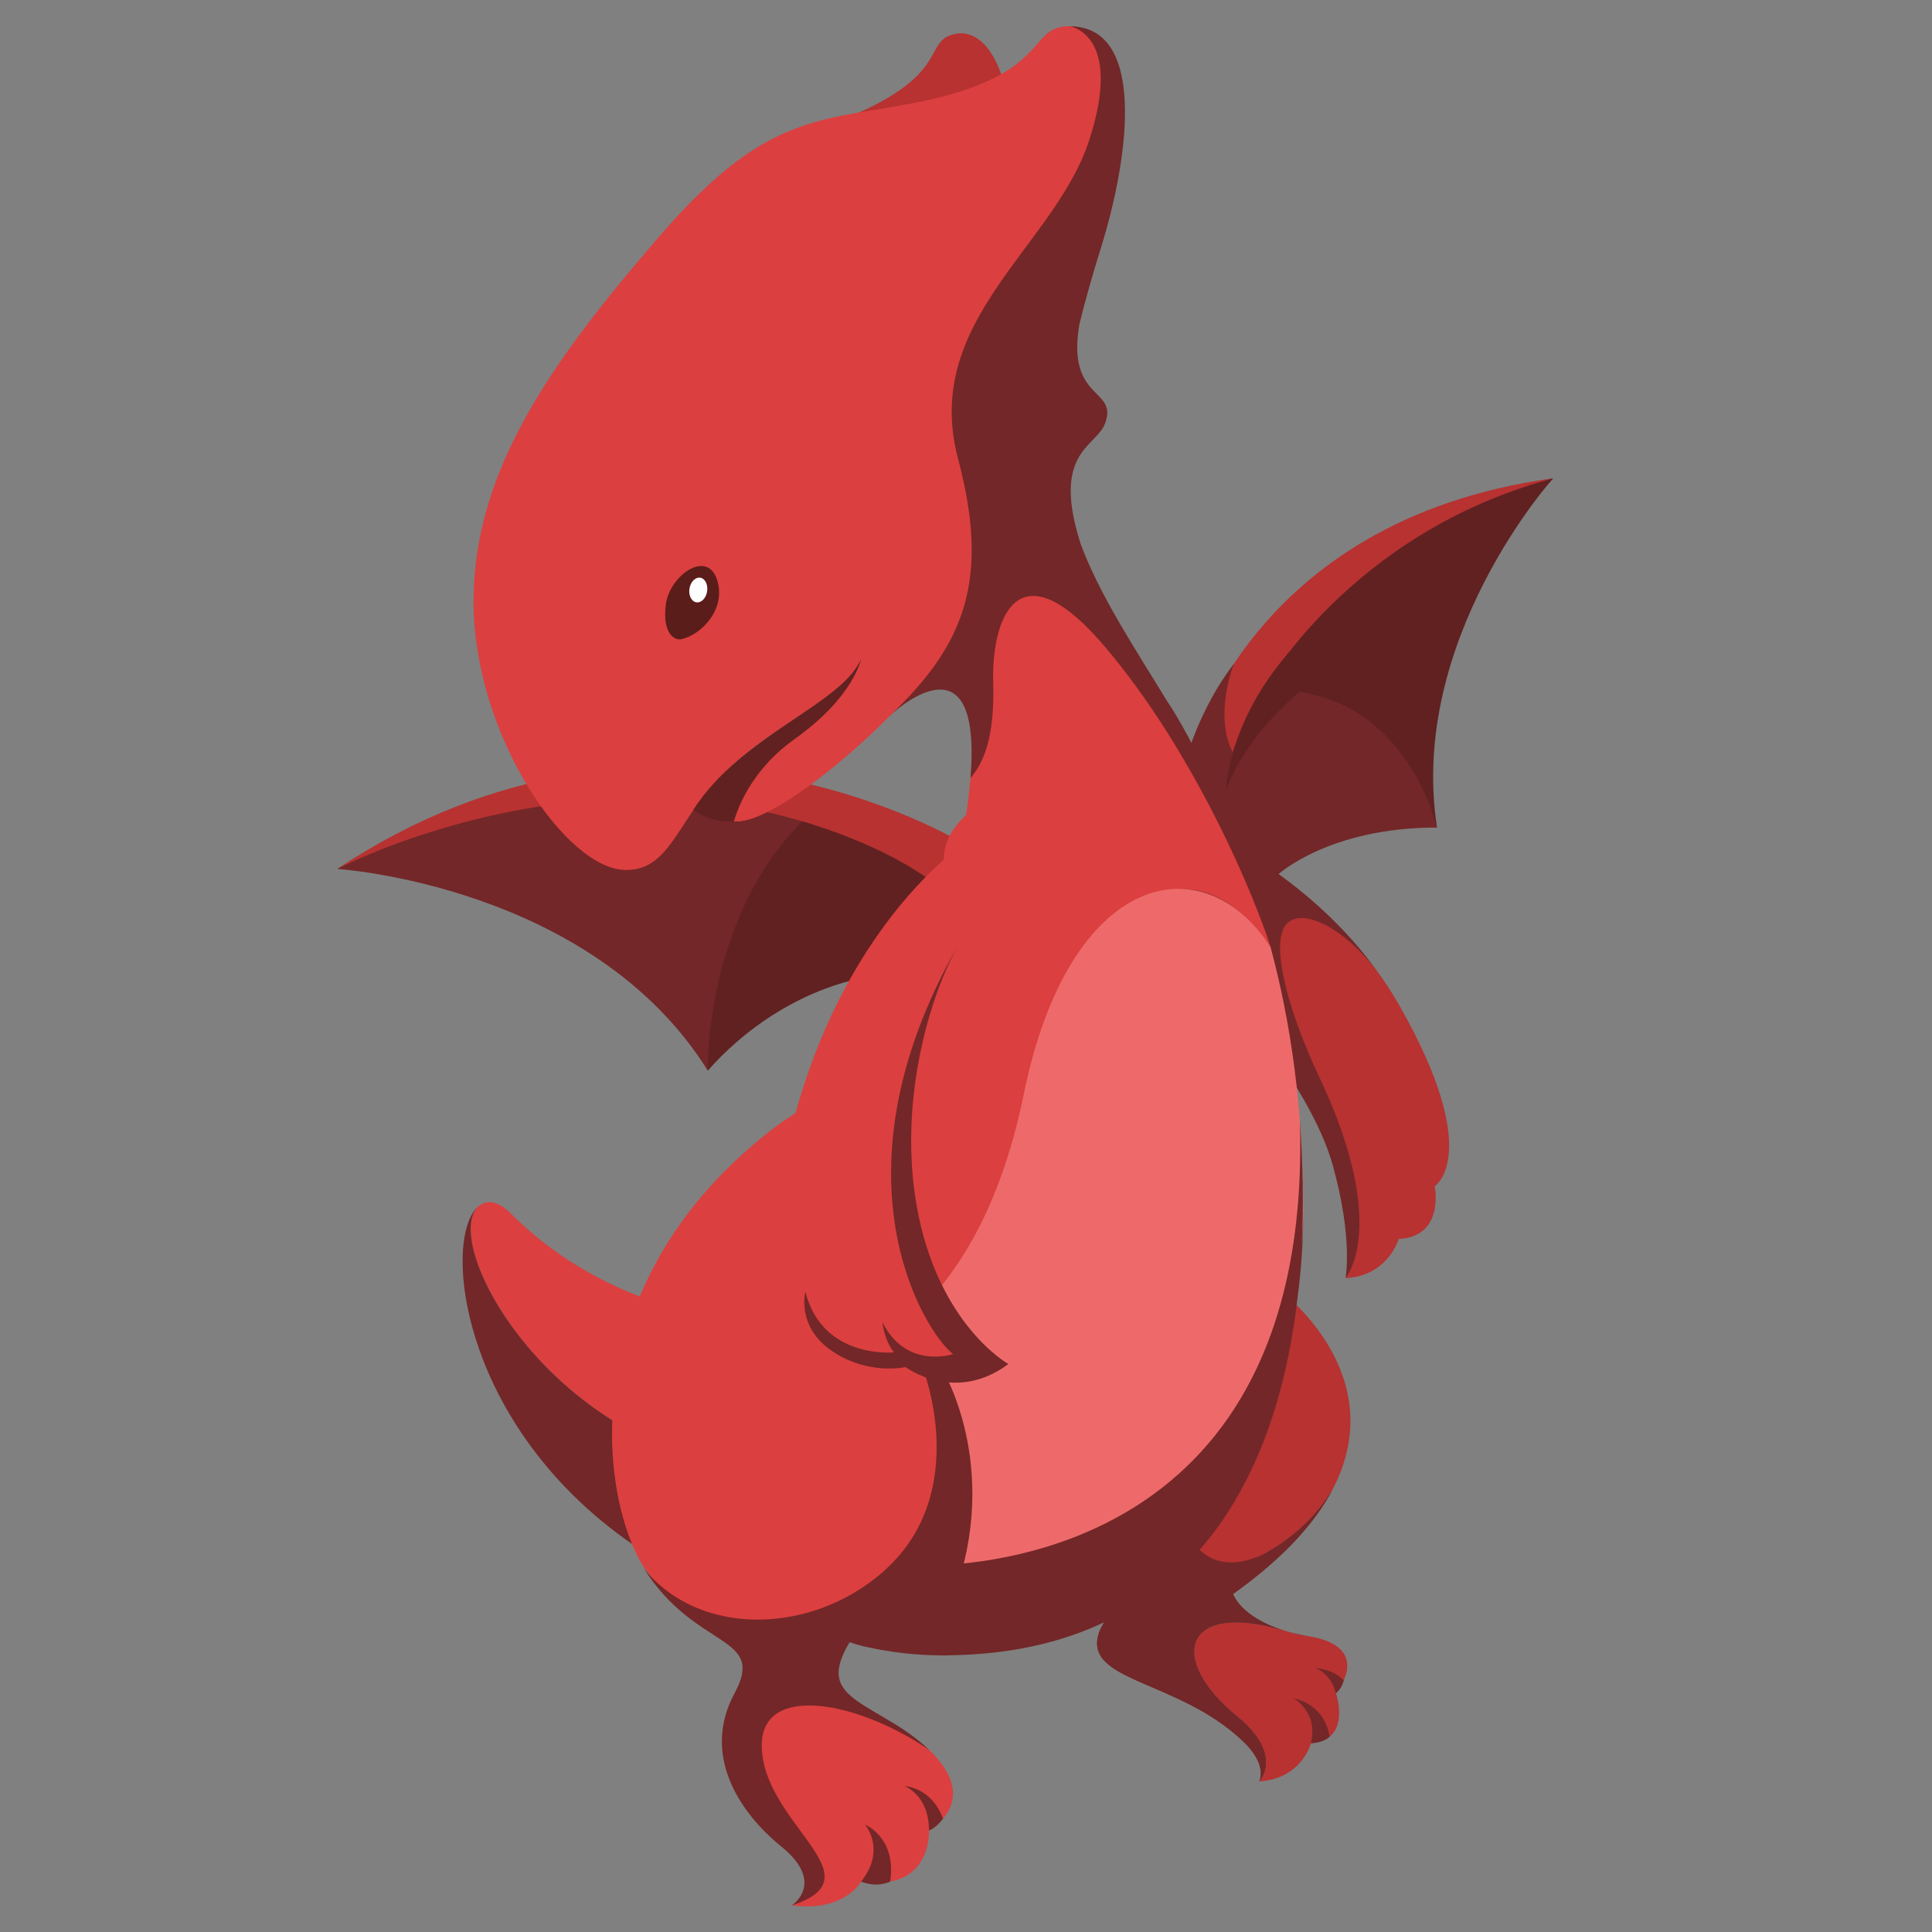 <?xml version="1.0" encoding="utf-8"?>
<!-- Generator: Adobe Illustrator 16.2.1, SVG Export Plug-In . SVG Version: 6.00 Build 0)  -->
<!DOCTYPE svg PUBLIC "-//W3C//DTD SVG 1.1//EN" "http://www.w3.org/Graphics/SVG/1.1/DTD/svg11.dtd">
<svg version="1.1" id="Layer_1" xmlns="http://www.w3.org/2000/svg" xmlns:xlink="http://www.w3.org/1999/xlink" x="0px" y="0px"
	 width="612px" height="612px" viewBox="0 0 612 612" enable-background="new 0 0 612 612" xml:space="preserve">
<rect x="0" y="0" width="612" height="612" fill="#808080" stroke="none"/>
<g>
	<path fill="#732728" d="M106.834,275.26c123.201-75.432,217.492,6.287,217.492,6.287l-2.24,25.709
		c-63.676-13.837-97.883,31.873-97.883,31.873C187.451,280.323,106.834,275.26,106.834,275.26z"/>
	<path fill="#732728" d="M106.834,275.26c0,0,110.104-56.671,193.427,6.397c83.324,63.071,0,0,0,0l-14.128,20.246
		C286.133,301.903,218.783,231.373,106.834,275.26z"/>
	<path fill="#612121" d="M224.203,339.13c0,0-1.109-47.918,29.916-78.943l39.088,17.639l17.718,11.296l-36.814,20.568
		C274.111,309.69,247.399,313.036,224.203,339.13z"/>
	<path fill="#B73231" d="M106.834,275.26c0,0,102.852-54.247,192.118,6.293l6.233-14.319
		C305.186,267.235,208.549,207.525,106.834,275.26z"/>
</g>
<path fill="#732728" d="M491.98,151.524c-106.657,17.201-120.365,109.505-120.365,109.505l18.768,24.989
	c34.007-29.189,64.818-23.886,64.818-23.886C443.272,203.446,491.98,151.524,491.98,151.524z"/>
<path fill="#B73231" d="M271.57,68.958c15.058,9.1,30.997,17.21,47.678,22.99c-0.802-12.969,0.351-26.148,1.024-38.722
	c1.572-29.277-7.581-44.742-17.84-42.465c-10.262,2.277-0.893,12.649-33.528,26.289c-10.218,4.267-18.369,6.835-26.213,12.564
	C250.852,57.7,262.501,63.467,271.57,68.958z"/>
<path fill="#732728" d="M455.201,262.132c0,0-20.716-34.856-66.106-34.856l-5.663,26.154l1.484,16.841l19.941,6.757
	C404.857,277.027,420.903,262.132,455.201,262.132z"/>
<path fill="#B73231" d="M491.98,151.524c0,0-108.346,31.654-108.346,125.503l-7.146-36.334
	C376.489,240.692,394.279,164.859,491.98,151.524z"/>
<g>
	<path fill="#CDCCCC" d="M244.736,510.717l11.403-30.733c-12.728,4.928-30.965,10.394-46.954,14.87
		C219.485,500.965,231.245,506.391,244.736,510.717z"/>
	<path fill="#DC3F3F" d="M278.816,418.852c-52.415,5.948-91.916-9.301-117.052-34.487c-4.085-4.091-7.681-4.47-10.356-2.111
		c-12.574,12.574,27.119,84.467,100.562,84.467c3.496,0,6.472,0.088,8.997,0.251l11.277-30.417L278.816,418.852z"/>
	<path fill="#CDCCCC" d="M260.966,466.971l-4.827,13.013C272.573,473.618,279.787,468.167,260.966,466.971z"/>
	<path fill="#732728" d="M151.408,382.253c-11.851,10.463-5.454,75.069,57.777,112.601c15.989-4.477,34.227-9.942,46.954-14.87
		l4.827-13.013c-2.525-0.163-5.5-0.251-8.997-0.251C178.526,466.72,138.833,394.827,151.408,382.253z"/>
</g>
<g>
	<g>
		<path fill="#732728" d="M407.273,516.646c0.156,0.051,0.301,0.088,0.454,0.135C407.574,516.731,407.43,516.697,407.273,516.646z"
			/>
		<path fill="#B73231" d="M366.537,485.547c-11.994,21.523,36.805,17.79,55.644-13.85c18.931-36.307-16.267-62.525-16.267-62.525
			l-37.228,69.401C369.488,479.047,369.024,481.086,366.537,485.547z"/>
		<path fill="#B73231" d="M407.728,516.781c-0.153-0.047-0.298-0.084-0.454-0.135c-32.626-9.886-37.697,8.881-15.369,27.065
			c14.968,12.187,6.971,20.601,6.971,20.601c13.705-0.987,16.354-12.092,16.354-12.092c13.145-0.946,7.96-15.876,7.96-15.876
			s12.28-14.548-8.633-18.044c-0.21-0.031-0.389-0.075-0.589-0.112c-1.88-0.238-3.859-0.671-5.962-1.329
			C407.912,516.835,407.824,516.81,407.728,516.781z"/>
		<path fill="#732728" d="M391.904,543.712c-22.328-18.185-17.257-36.951,15.369-27.065c-14.363-4.241-16.675-11.725-16.675-11.725
			c16.343-11.65,26.169-22.85,31.582-33.225c-18.839,31.64-67.638,35.373-55.644,13.85c2.487-4.461,2.951-6.5,2.149-6.974
			l-20.165,37.604c-7.014,16.729,24.44,15.344,45.447,35.605c7.788,7.505,4.906,12.53,4.906,12.53S406.872,555.898,391.904,543.712z
			"/>
		<path fill="#732728" d="M408.006,516.859c2.103,0.658,4.082,1.091,5.962,1.329c-2.287-0.398-4.37-0.874-6.24-1.407
			C407.824,516.81,407.912,516.835,408.006,516.859z"/>
		<path opacity="0.33" fill="#732728" d="M408.006,516.859c2.103,0.658,4.082,1.091,5.962,1.329c-2.287-0.398-4.37-0.874-6.24-1.407
			C407.824,516.81,407.912,516.835,408.006,516.859z"/>
	</g>
	<g>
		<path fill="#732728" d="M422.181,471.697c-5.569,9.351-13.758,16.246-22.219,20.791c-78.224,35.101,18.203-323.789,10.043-79.711
			c0,0,0.586,0.288-7.628-6.823c-8.227-7.117-20.286,52.035-20.286,52.035s-9.858,28.914-13.357,39.618
			c-4.147-2.018-5.548-6.053-2.196-12.061c2.487-4.461,2.951-6.5,2.149-6.974l-20.165,37.604
			c-7.014,16.729,24.44,15.344,45.447,35.605c7.788,7.505,4.906,12.53,4.906,12.53s7.997-8.414-6.971-20.601
			c-22.328-18.185-17.257-36.951,15.369-27.065c-14.363-4.241-16.675-11.725-16.675-11.725
			C406.941,493.271,416.768,482.072,422.181,471.697z"/>
		<path fill="#732728" d="M409.863,538.021c0,0,7.876,4.383,5.366,14.2c4.308-0.276,5.942-2.08,5.942-2.08
			C419.5,539.468,409.863,538.021,409.863,538.021z"/>
		<path fill="#732728" d="M416.733,528.426c0,0,4.708,1.435,6.456,7.919c2.03-1.598,2.463-4.022,2.463-4.022
			C422.359,528.663,416.733,528.426,416.733,528.426z"/>
	</g>
</g>
<g>
	<path fill="#B73231" d="M436.619,308.149c-10.388-13.934-25.807-24.716-30.405-18.758c-4.883,6.344,0.279,30.602,10.494,52.257
		c22.235,47.174,9.505,63.237,9.505,63.237c13.467-0.664,16.85-12.414,16.85-12.414c14.688-0.724,11.412-16.719,11.412-16.719
		s15.707-9.93-11.174-57.223C441.221,314.884,438.978,311.436,436.619,308.149z"/>
	<path fill="#B7B7B8" d="M371.424,284.624c2.497-3.22,9.789-11.099,14.103-15.707c-12.847-6.792-22.222-9.655-22.222-9.655
		l0.056,30.881c0,0,2.842,2.801,7.271,7.509C369.561,291.712,369.097,287.618,371.424,284.624z"/>
	<path fill="#732728" d="M418.084,341.577c-9.783-20.738-15.409-41.212-11.162-48.054c4.354-7.011,18.837,0.065,29.697,14.626
		c-15.359-21.455-35.84-35.323-51.302-43.487c-4.311,4.605-11.606,12.487-14.104,15.701c-2.33,2.998-1.867,7.095-0.792,13.028
		c14.124,14.999,44.548,49.529,51.825,75.949c6.438,23.338,3.966,35.545,3.966,35.545S440.322,388.75,418.084,341.577z"/>
</g>
<path fill="#DC3F3F" d="M335.703,148.764c-1.86-27.125,7.136-53.978,14.193-79.273c10.636-38.114,3.104-61.164-11.076-61.164
	c-14.182,0-4.874,16.399-51.857,24.819c-29.124,5.219-45.651,3.991-78.449,42.108c-32.798,38.114-58.507,73.127-58.507,115.232
	s29.252,85.099,48.307,85.099c10.168,0,14.034-8.076,21.345-19.043c14.999-23.726,47.136-33.475,53.119-47.878
	c0,0-2.885,11.243-21.831,24.703c-10.829,7.697-15.992,18.458-18.479,26.771c9.504,1.046,31.783-15.807,48.73-32.754
	c8.79-8.787,15.359-11.713,19.773-9.805c5.366-14.726,8.179-30.862,17.458-45.707C322.543,163.653,326.675,152.285,335.703,148.764z
	"/>
<path fill="#DC3F3F" d="M348.568,190.045c-8.204-13.717-11.922-27.532-12.865-41.281c-9.028,3.521-13.16,14.889-17.272,23.109
	c-9.279,14.845-12.092,30.981-17.458,45.707c7.445,3.208,8.752,20.171,4.163,46.04c-7.314,41.218-42.553,81.105-42.553,81.105
	s-27.501,75.64-22.285,128.339l22.285-41.429c0,0,51.859-6.812,67.813-85.087c14.444-70.861,50.141-79.204,72.059-46.603
	C388.97,249.94,365.178,217.825,348.568,190.045z"/>
<path fill="#EE6A6A" d="M412.837,383.287c0-32.635-4.063-59.941-10.382-83.342c-21.198-32.833-63.691-24.258-78.136,46.603
	c-15.954,78.274-61.736,85.087-61.736,85.087l-22.285,41.429c0.861,8.681,2.625,16.719,5.526,23.717
	c4.636,1.08,9.749,2.524,15.437,4.407C339.228,526.975,412.837,468.387,412.837,383.287z"/>
<path fill="#732728" d="M411.007,411.142c1.194-8.821,1.83-18.106,1.83-27.854c0,3.784-0.201,7.493-0.479,11.171
	c0.617-12.731,0.413-26.013-0.617-39.722c4.993,152.588-126.55,141.057-126.55,141.057l-9.842,9.145
	c-4.671-0.956-9.37-2.193-14.087-3.75c-5.688-1.883-10.801-3.327-15.437-4.407c5.172,12.471,14.009,21.577,28.062,24.791
	c8.311,1.901,16.612,2.807,24.788,2.813l0.034,0.024c0.172,0,0.329-0.013,0.501-0.013c0.983-0.003,1.967-0.044,2.948-0.078
	C370.594,522.793,403.511,476.306,411.007,411.142z"/>
<path fill="#525252" d="M216.622,190.969c6.735-1.278,14.805-9.436,11.863-18.727c-2.941-9.292-14.952-1.416-16.443,7.709
	C210.62,188.648,214.134,191.448,216.622,190.969z"/>
<g>
	<path fill="#FFFFFF" d="M221.512,179.438c1.479,0.511,3.151-0.777,3.718-2.879c0.57-2.102-0.169-4.213-1.648-4.721
		c-1.491-0.507-3.154,0.786-3.73,2.885C219.288,176.816,220.023,178.934,221.512,179.438z"/>
</g>
<path fill="#DC3F3F" d="M299.816,277.027c0,0-5.651-12.298,11.967-23.099c17.617-10.805,19.111,4.319,19.111,4.319"/>
<path fill="#732728" d="M491.98,151.524c0,0-60.085,20.478-91.555,82.906l-5.194-7.155
	C395.231,227.275,418.215,174.056,491.98,151.524z"/>
<g>
	<path fill="#DC3F3F" d="M235.339,550.281c-0.83,24.933,33.268,44.742,15.503,53.285c16.622,2.215,21.94-7.537,21.94-7.537
		c22.602,3.327,21.493-16.177,21.493-16.177c10.604-7.011,9.683-16.333,0.022-25.571
		C272.363,536.138,236.169,525.44,235.339,550.281z"/>
	<path fill="#DC3F3F" d="M300.077,463.073c0.329-22.188-12.227-39.896-12.227-39.896s17.286-113.461-44.765-64.265
		c-62.053,49.197-52.909,115.62-39.223,137.395C227.016,529.882,288.373,514.595,300.077,463.073z"/>
	<path fill="#732728" d="M285.19,499.85c10.986-12.217,14.714-25.116,14.886-36.776c-11.704,51.521-72.156,64.052-96.214,33.625
		c16.509,26.261,38.998,20.882,28.807,39.718c-10.197,18.84,0.667,37.012,14.848,48.533s3.324,18.617,3.324,18.617
		c27.974-9.085-9.529-25.803-9.529-50.748c0-19.5,29.91-14.209,52.984,1.463c-2.86-2.731-6.443-5.457-10.77-8.113
		C264.582,534.534,254.607,533.87,285.19,499.85z"/>
</g>
<path fill="#732728" d="M272.782,596.029c8.088-10.19,1.216-18.06,1.216-18.06s10.112,4.101,7.991,18.06
	C281.989,596.029,277.989,598.138,272.782,596.029"/>
<path fill="#732728" d="M294.275,579.853c0-11.299-7.756-14.071-7.756-14.071s8.537,0.304,12.189,10.29
	C298.708,576.071,296.881,578.8,294.275,579.853"/>
<g>
	<path fill="#DC3F3F" d="M338.82,8.328c-14.182,0-4.874,16.399-51.857,24.819c-2.333,0.417-4.577,0.79-6.763,1.15
		c25.644-3.963,22.68,3.906,4.323,12.815c-23.002,11.158-36.623,1.081-68.945,46.745c-32.325,45.663-43.12,92.499-23.908,129.876
		c20.045,38.991,33.69,19.128,53.022,8.74l-0.006,0.006c12.527-8.762,24.647-15.519,28.093-23.813c0,0-2.885,11.243-21.831,24.703
		c-10.829,7.697-15.992,18.458-18.479,26.771c9.504,1.046,31.783-15.807,48.73-32.754c8.79-8.787,15.359-11.713,19.773-9.805
		c5.366-14.726,8.179-30.862,17.458-45.707c4.112-8.22,8.244-19.588,17.272-23.109c-1.86-27.125,7.136-53.978,14.193-79.273
		C360.532,31.377,353.001,8.328,338.82,8.328z"/>
</g>
<path fill="#612121" d="M251.7,234.117c18.946-13.461,21.079-25.452,21.079-25.452c-5.983,14.403-38.12,24.152-53.119,47.878
	c3.894,2.86,8.204,3.925,12.809,3.596C234.957,251.826,240.871,241.814,251.7,234.117z"/>
<path fill="none" d="M250.948,233.368c18.946-13.46,21.831-24.703,21.831-24.703c-3.063,7.371-12.972,13.526-23.933,20.957
	c0.407,1.497,1.056,2.8,1.895,3.916C250.817,233.481,250.876,233.422,250.948,233.368z"/>
<g>
	<path fill="#5A1D1A" d="M215.929,202.459c6.676-1.56,14.397-10.046,11.067-19.206c-3.333-9.16-15.001-0.789-16.107,8.396
		C209.83,200.395,213.464,203.045,215.929,202.459z"/>
	<g>
		<path fill="#FFFFFF" d="M220.328,190.737c1.5,0.451,3.117-0.909,3.593-3.036c0.486-2.118-0.344-4.201-1.842-4.642
			c-1.51-0.445-3.12,0.911-3.605,3.035C217.997,188.209,218.821,190.299,220.328,190.737z"/>
	</g>
</g>
<path fill="#DC3F3F" d="M308.418,264.989c0,0-48.642,29.434-62.002,113.365c-5.82,36.531,10.272,40.776,10.272,40.776
	s12.818,18.231,30.42,12.85c0,0,9.558,10.444,30.374,0.126c0,0-23.729-10.989-30.383-48.643
	c-6.66-37.657,10.219-78.578,22.154-92.668C322.615,275.016,321.635,256.13,308.418,264.989z"/>
<g>
	<path fill="#A5A5A5" d="M301.909,428.941l-0.736-0.526C301.646,428.778,301.909,428.941,301.909,428.941z"/>
	<path fill="#732728" d="M290.381,382.012c-5.539-31.341,2.966-63.907,12.856-82.089c-41.315,72.729-10.381,122.045-1.328,129.019
		c0,0-14.836,4.986-22.367-10.081c0,0,0.52,5.714,3.656,9.526c0,0-22.604,2.343-28.093-19.215c0,0-2.901,10.936,8.254,18.66
		c11.528,7.976,23.494,5.206,23.494,5.206s15.525,11.767,32.573-0.958C319.427,432.08,297.038,419.669,290.381,382.012z"/>
</g>
<path fill="#732728" d="M393.183,270.934c0,0,7.91-10.748-5.817-14.209c0,0-8.451-20.885-17.805-34.863
	c-0.022-0.028-0.048-0.06-0.069-0.091c-9.893-16.295-21.133-33.099-27.185-49.513c-9.316-29.158,4.837-30.593,7.693-38.001
	c4.477-11.584-12.42-6.938-8.028-31.792c1.971-8.047,4.332-16.095,6.819-24.111c9.335-30.082,13.962-70.025-9.971-70.025
	c0,0,17.176,2.346,6.205,36.078c-10.97,33.729-53.185,56.997-41.547,100.875c10.159,38.324,2.211,58.836-21.552,81.391
	c0,0,29.365-28.206,25.502,19.767c6.857-7.85,7.546-20.368,7.155-32.31c0.04-18.708,8.057-39.971,33.486-11.478
	c0.621,0.705,1.244,1.407,1.858,2.127c0.103,0.122,0.21,0.254,0.316,0.379c28.187,33.293,47.069,78.462,52.21,94.789
	C401.781,296.734,396.378,278.396,393.183,270.934z"/>
<path fill="#732728" d="M280.392,497.322c27.341-24.829,12.051-63.497,12.051-63.497h6.071c0,0,20.302,33.146,1.563,76.892"/>
<path fill="#732728" d="M403.078,248.793c-24.258-8.542-12.232-38.486-12.232-38.486c-10.985,14.162-15.415,31.05-15.415,31.05
	l10.096,14.748c0,0,12.086,8.154,12.81,7.427C399.06,262.805,427.337,257.339,403.078,248.793z"/>
<path fill="#612121" d="M254.109,260.196c0,0,22.607,6.115,39.094,17.63l-26.417,2.951c0,0-9.924-7.475-10.325-7.875
	C256.061,272.5,254.109,260.196,254.109,260.196z"/>
<path fill="#612121" d="M455.201,262.132c0,0-10.513-46.137-55.224-43.361c0,0,27.165-49.861,92.003-67.247
	C491.98,151.524,445.979,202.569,455.201,262.132z"/>
<path fill="#612121" d="M388.48,250.037c0,0,0.226-20.766,19.66-43.208l15.425-2.794l5.213,2.794
	C428.778,206.829,398.229,223.814,388.48,250.037z"/>
</svg>

